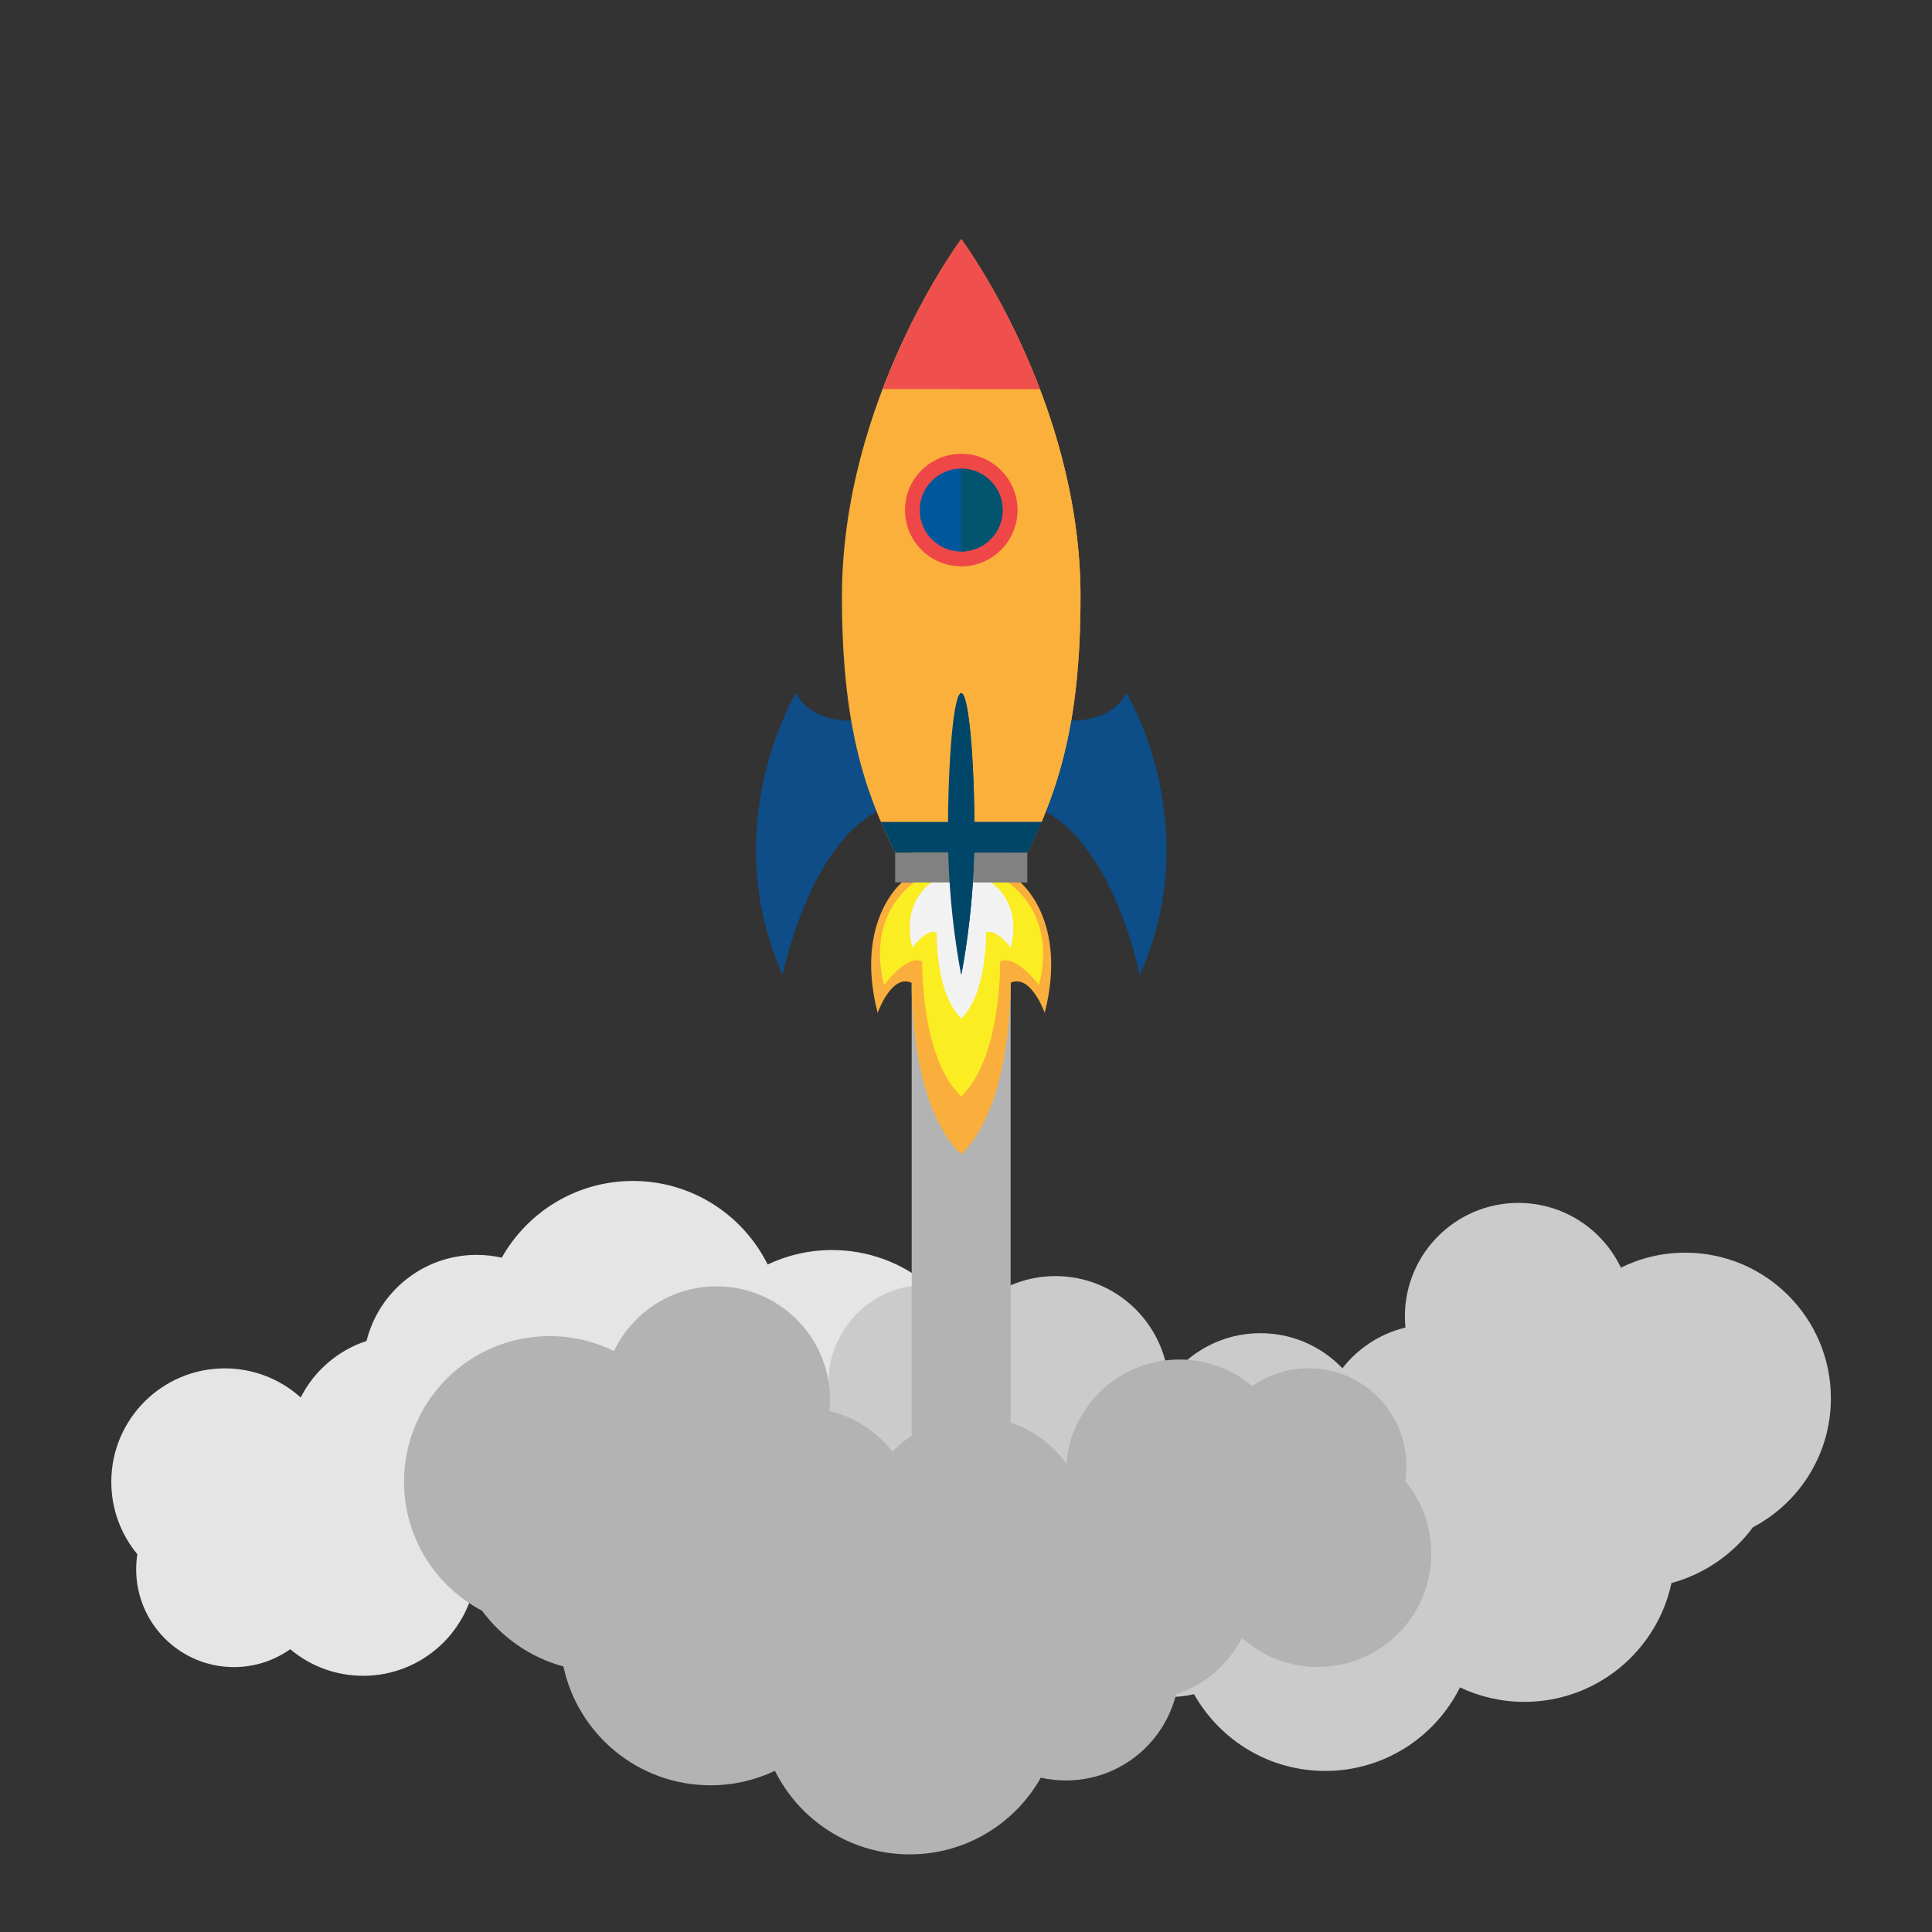 <?xml version="1.0" encoding="utf-8"?>
<!-- Generator: Adobe Illustrator 19.0.0, SVG Export Plug-In . SVG Version: 6.00 Build 0)  -->
<svg version="1.1" id="Layer_1" xmlns="http://www.w3.org/2000/svg" xmlns:xlink="http://www.w3.org/1999/xlink" x="0px" y="0px"
	 viewBox="0 0 600 600" enable-background="new 0 0 600 600" xml:space="preserve">
<rect x="0" y="0" width="600" height="600" fill="#333333" stroke="none"/>
<g>
	<g>
		<path id="XMLID_27_" fill="#E5E5E5" d="M42.653,482.676c-0.238,1.531-0.362,3.101-0.362,4.698
			c-0.002,16.765,13.591,30.356,30.355,30.356c6.513,0.001,12.542-2.056,17.485-5.547c6.127,5.15,14.027,8.253,22.658,8.255
			c18.466-0.002,33.605-14.2,35.115-32.277c6.408,8.812,16.794,14.549,28.523,14.547c10.019,0,19.053-4.185,25.471-10.895
			c4.827,6.204,11.679,10.747,19.566,12.641c-0.112,1.14-0.171,2.292-0.171,3.463c0,19.469,15.783,35.249,35.25,35.249
			c14.046-0.001,26.172-8.218,31.836-20.106c6.027,2.974,12.809,4.651,19.983,4.651c24.98,0,45.229-20.249,45.229-45.228
			c0-17.39-9.818-32.475-24.208-40.045c-6.159-8.332-15.025-14.535-25.295-17.328c-4.516-21.085-23.25-36.896-45.684-36.897
			c-7.158,0-13.936,1.616-19.999,4.491c-7.649-15.375-23.513-25.947-41.854-25.947c-17.483,0.001-32.715,9.608-40.726,23.829
			c-2.506-0.567-5.109-0.874-7.785-0.874c-16.531,0-30.399,11.38-34.209,26.733c-8.915,2.923-16.259,9.3-20.452,17.557
			c-6.244-5.618-14.504-9.039-23.565-9.041c-19.467,0.001-35.25,15.782-35.25,35.249C34.563,468.747,37.601,476.576,42.653,482.676z
			"/>
		<path id="XMLID_26_" fill="#CBCBCB" d="M257.659,434.064c-0.238-1.531-0.362-3.101-0.363-4.699
			c0-16.765,13.592-30.355,30.357-30.355c6.512-0.001,12.54,2.056,17.484,5.547c6.126-5.149,14.028-8.253,22.657-8.255
			c18.467,0.002,33.606,14.2,35.115,32.277c6.408-8.812,16.793-14.548,28.524-14.548c10.018,0,19.053,4.186,25.47,10.896
			c4.829-6.204,11.68-10.747,19.568-12.641c-0.112-1.14-0.172-2.292-0.172-3.462c0-19.469,15.783-35.25,35.249-35.25
			c14.046,0.002,26.171,8.218,31.836,20.107c6.027-2.974,12.809-4.65,19.984-4.65c24.979,0,45.227,20.249,45.229,45.227
			c0,17.39-9.818,32.476-24.208,40.046c-6.161,8.333-15.026,14.535-25.297,17.328c-4.514,21.085-23.249,36.896-45.683,36.897
			c-7.158,0-13.937-1.616-20.001-4.491c-7.649,15.374-23.511,25.947-41.852,25.947c-17.483-0.001-32.716-9.608-40.726-23.829
			c-2.506,0.567-5.109,0.873-7.786,0.873c-16.53,0-30.398-11.38-34.208-26.732c-8.914-2.924-16.258-9.301-20.452-17.557
			c-6.245,5.617-14.505,9.039-23.567,9.041c-19.467-0.002-35.248-15.783-35.248-35.249
			C249.568,447.993,252.608,440.164,257.659,434.064z"/>
		<path id="XMLID_25_" fill="#B3B3B3" d="M436.412,459.973c0.238-1.531,0.363-3.099,0.363-4.697
			c0-16.766-13.592-30.357-30.357-30.357c-6.512,0-12.541,2.057-17.483,5.547c-6.128-5.148-14.029-8.253-22.658-8.253
			c-18.467,0-33.605,14.2-35.116,32.277c-4.263-5.863-10.29-10.35-17.298-12.707V258.214h-30.726v187.63
			c-2.169,1.445-4.174,3.116-5.969,4.992c-4.829-6.203-11.679-10.746-19.568-12.641c0.112-1.139,0.172-2.292,0.172-3.461
			c0-19.469-15.781-35.25-35.248-35.25c-14.048,0-26.172,8.218-31.837,20.106c-6.026-2.974-12.807-4.651-19.983-4.651
			c-24.98,0-45.229,20.249-45.229,45.229c0,17.388,9.818,32.476,24.208,40.044c6.161,8.333,15.025,14.535,25.297,17.33
			c4.516,21.085,23.248,36.896,45.683,36.896c7.158,0,13.936-1.615,20-4.491c7.649,15.376,23.512,25.947,41.852,25.947
			c17.483,0,32.715-9.608,40.727-23.827c2.505,0.566,5.109,0.873,7.785,0.873c16.529,0,30.398-11.381,34.207-26.733
			c8.915-2.923,16.259-9.301,20.452-17.556c6.245,5.618,14.505,9.04,23.566,9.04c19.467,0,35.249-15.782,35.249-35.248
			C444.502,473.902,441.464,466.074,436.412,459.973z"/>
	</g>
	<g id="XMLID_29_">
		<g id="XMLID_53_">
			<path id="XMLID_24_" fill="#FAAF3C" d="M316.886,274.03H298.5h-18.387c0,0-14.857,11.995-7.554,40.542
				c0,0,4.282-12.237,10.578-9.358c0,0-0.757,37.906,15.363,53.261c16.118-15.355,15.363-53.261,15.363-53.261
				c6.295-2.879,10.577,9.358,10.577,9.358C331.745,286.025,316.886,274.03,316.886,274.03z"/>
			<path id="XMLID_23_" fill="#FAED22" d="M312.969,274.03H298.5h-14.469c0,0-15.205,9.44-9.459,31.902c0,0,6.883-9.63,11.837-7.361
				c0,0-0.595,29.829,12.09,41.912c12.684-12.082,12.09-41.912,12.09-41.912c4.955-2.269,12.088,7.361,12.088,7.361
				C328.425,283.469,312.969,274.03,312.969,274.03z"/>
			<path id="XMLID_22_" fill="#F2F2F2" d="M307.735,274.03h-9.192h-9.195c0,0-9.659,5.997-6.008,20.27c0,0,4.373-6.117,7.52-4.678
				c0,0-0.377,18.953,7.683,26.629c8.06-7.676,7.681-26.629,7.681-26.629c3.147-1.439,7.681,4.678,7.681,4.678
				C317.557,280.027,307.735,274.03,307.735,274.03z"/>
		</g>
		<g id="XMLID_43_">
			<rect id="XMLID_21_" x="277.993" y="264.786" fill="#818181" width="41.013" height="9.244"/>
			<path id="XMLID_20_" fill="#0E4D88" d="M264.352,223.815c0,0-12.538,0.592-17.135-8.603c0,0-24.956,40.938-4.16,87.569
				c0,0,8.101-40.939,30.65-51.447L264.352,223.815z"/>
			<path id="XMLID_19_" fill="#004669" d="M332.684,223.815c0,0,12.538,0.592,17.135-8.603c0,0,24.957,40.938,4.159,87.569
				c0,0-8.1-40.939-30.649-51.447L332.684,223.815z"/>
			<path id="XMLID_18_" fill="#FBB03C" d="M319.043,264.786c9.959-19.905,16.523-40.908,16.523-79.482
				c0-61.33-37.047-111.048-37.047-111.048s-37.048,49.718-37.048,111.048c0,38.573,6.565,59.577,16.523,79.482H319.043z"/>
			<path id="XMLID_17_" fill="#004669" d="M273.563,255.261c1.385,3.245,2.865,6.399,4.43,9.525h41.05
				c1.565-3.127,3.045-6.28,4.43-9.525H273.563z"/>
			<path id="XMLID_16_" fill="#F0504D" d="M322.938,120.829c-10.736-28.183-24.419-46.573-24.419-46.573
				s-13.684,18.391-24.419,46.573H322.938z"/>
			<path id="XMLID_15_" fill="#004669" d="M294.397,258.998c0,24.178,4.121,43.783,4.121,43.783s4.12-19.606,4.12-43.783
				c0-24.184-1.845-43.785-4.12-43.785C296.242,215.212,294.397,234.814,294.397,258.998z"/>
			<circle id="XMLID_14_" fill="#EF4747" cx="298.518" cy="158.407" r="17.465"/>
			<circle id="XMLID_13_" fill="#00579B" cx="298.518" cy="158.407" r="12.885"/>
		</g>
		<g id="XMLID_30_">
			<path id="XMLID_12_" fill="#818181" d="M302.135,274.03h16.871v-9.244h-16.448C302.474,267.989,302.328,271.083,302.135,274.03z"
				/>
			<path id="XMLID_11_" fill="#0D4D88" d="M349.819,215.212c-4.597,9.194-17.135,8.603-17.135,8.603l-0.004,0.012
				c-1.863,10.816-4.562,19.893-7.899,28.257c21.44,11.547,29.197,50.696,29.197,50.696
				C374.776,256.15,349.819,215.212,349.819,215.212z"/>
			<path id="XMLID_10_" fill="#FCFDF3" d="M298.868,74.739c0.054,0.076,0.121,0.169,0.188,0.263
				C298.986,74.905,298.924,74.816,298.868,74.739z"/>
			<path id="XMLID_9_" fill="#FCFDF3" d="M298.575,74.332c0.019,0.027,0.046,0.066,0.079,0.109
				C298.609,74.381,298.594,74.361,298.575,74.332z"/>
			<path id="XMLID_8_" fill="#FBB03C" d="M335.565,185.304c0-54.396-29.123-99.625-35.714-109.165
				c3.694,5.36,14.364,21.792,23.086,44.691h-24.419v20.112c9.645,0,17.465,7.819,17.465,17.466c0,9.645-7.82,17.464-17.465,17.464
				v39.341c2.157,0,3.925,17.616,4.103,40.048h20.851c0.446-1.049,0.88-2.109,1.308-3.176c3.337-8.365,6.036-17.441,7.899-28.257
				C334.537,213.053,335.565,200.555,335.565,185.304z"/>
			<path id="XMLID_7_" fill="#FCFDF3" d="M321.229,260.264c-0.71,1.518-1.437,3.023-2.186,4.523
				C319.792,263.289,320.519,261.782,321.229,260.264z"/>
			<path id="XMLID_6_" fill="#FCFDF3" d="M299.207,75.215c0.183,0.259,0.395,0.561,0.644,0.921
				C299.602,75.777,299.388,75.471,299.207,75.215z"/>
			<path id="XMLID_5_" fill="#FCFDF3" d="M323.467,255.272c-0.666,1.559-1.355,3.095-2.064,4.622
				C322.112,258.367,322.802,256.831,323.467,255.272z"/>
			<path id="XMLID_4_" fill="#F0504D" d="M299.852,76.139c0,0-0.002-0.001-0.002-0.003c-0.249-0.36-0.461-0.663-0.644-0.921
				c-0.054-0.076-0.103-0.147-0.15-0.213c-0.067-0.094-0.134-0.186-0.188-0.263c-0.09-0.127-0.159-0.22-0.215-0.298
				c-0.033-0.043-0.06-0.082-0.079-0.109c-0.034-0.046-0.056-0.076-0.056-0.076v46.573h24.419
				C314.215,97.931,303.546,81.499,299.852,76.139z"/>
			<path id="XMLID_3_" fill="#004669" d="M298.519,215.212v40.048v9.525v9.244v28.751c0,0,2.517-11.976,3.617-28.751
				c0.193-2.947,0.338-6.041,0.423-9.244h16.448h0.037c0.749-1.5,1.476-3.004,2.186-4.523c0.058-0.122,0.116-0.245,0.174-0.37
				c0.709-1.526,1.398-3.063,2.064-4.622c0.001-0.006,0.004-0.008,0.005-0.011l0,0h-20.851
				C302.444,232.829,300.675,215.212,298.519,215.212z"/>
			<path id="XMLID_2_" fill="#EF4747" d="M315.983,158.407c0-9.646-7.82-17.466-17.465-17.466v4.579
				c7.116,0,12.884,5.769,12.884,12.886c0,7.116-5.768,12.885-12.884,12.885v4.579C308.163,175.871,315.983,168.052,315.983,158.407
				z"/>
			<path id="XMLID_1_" fill="#02546F" d="M311.403,158.407c0-7.117-5.768-12.886-12.884-12.886v25.771
				C305.634,171.292,311.403,165.523,311.403,158.407z"/>
		</g>
	</g>
</g>
<g id="XMLID_28_">
</g>
<g id="XMLID_31_">
</g>
<g id="XMLID_32_">
</g>
<g id="XMLID_33_">
</g>
<g id="XMLID_34_">
</g>
<g id="XMLID_35_">
</g>
</svg>
